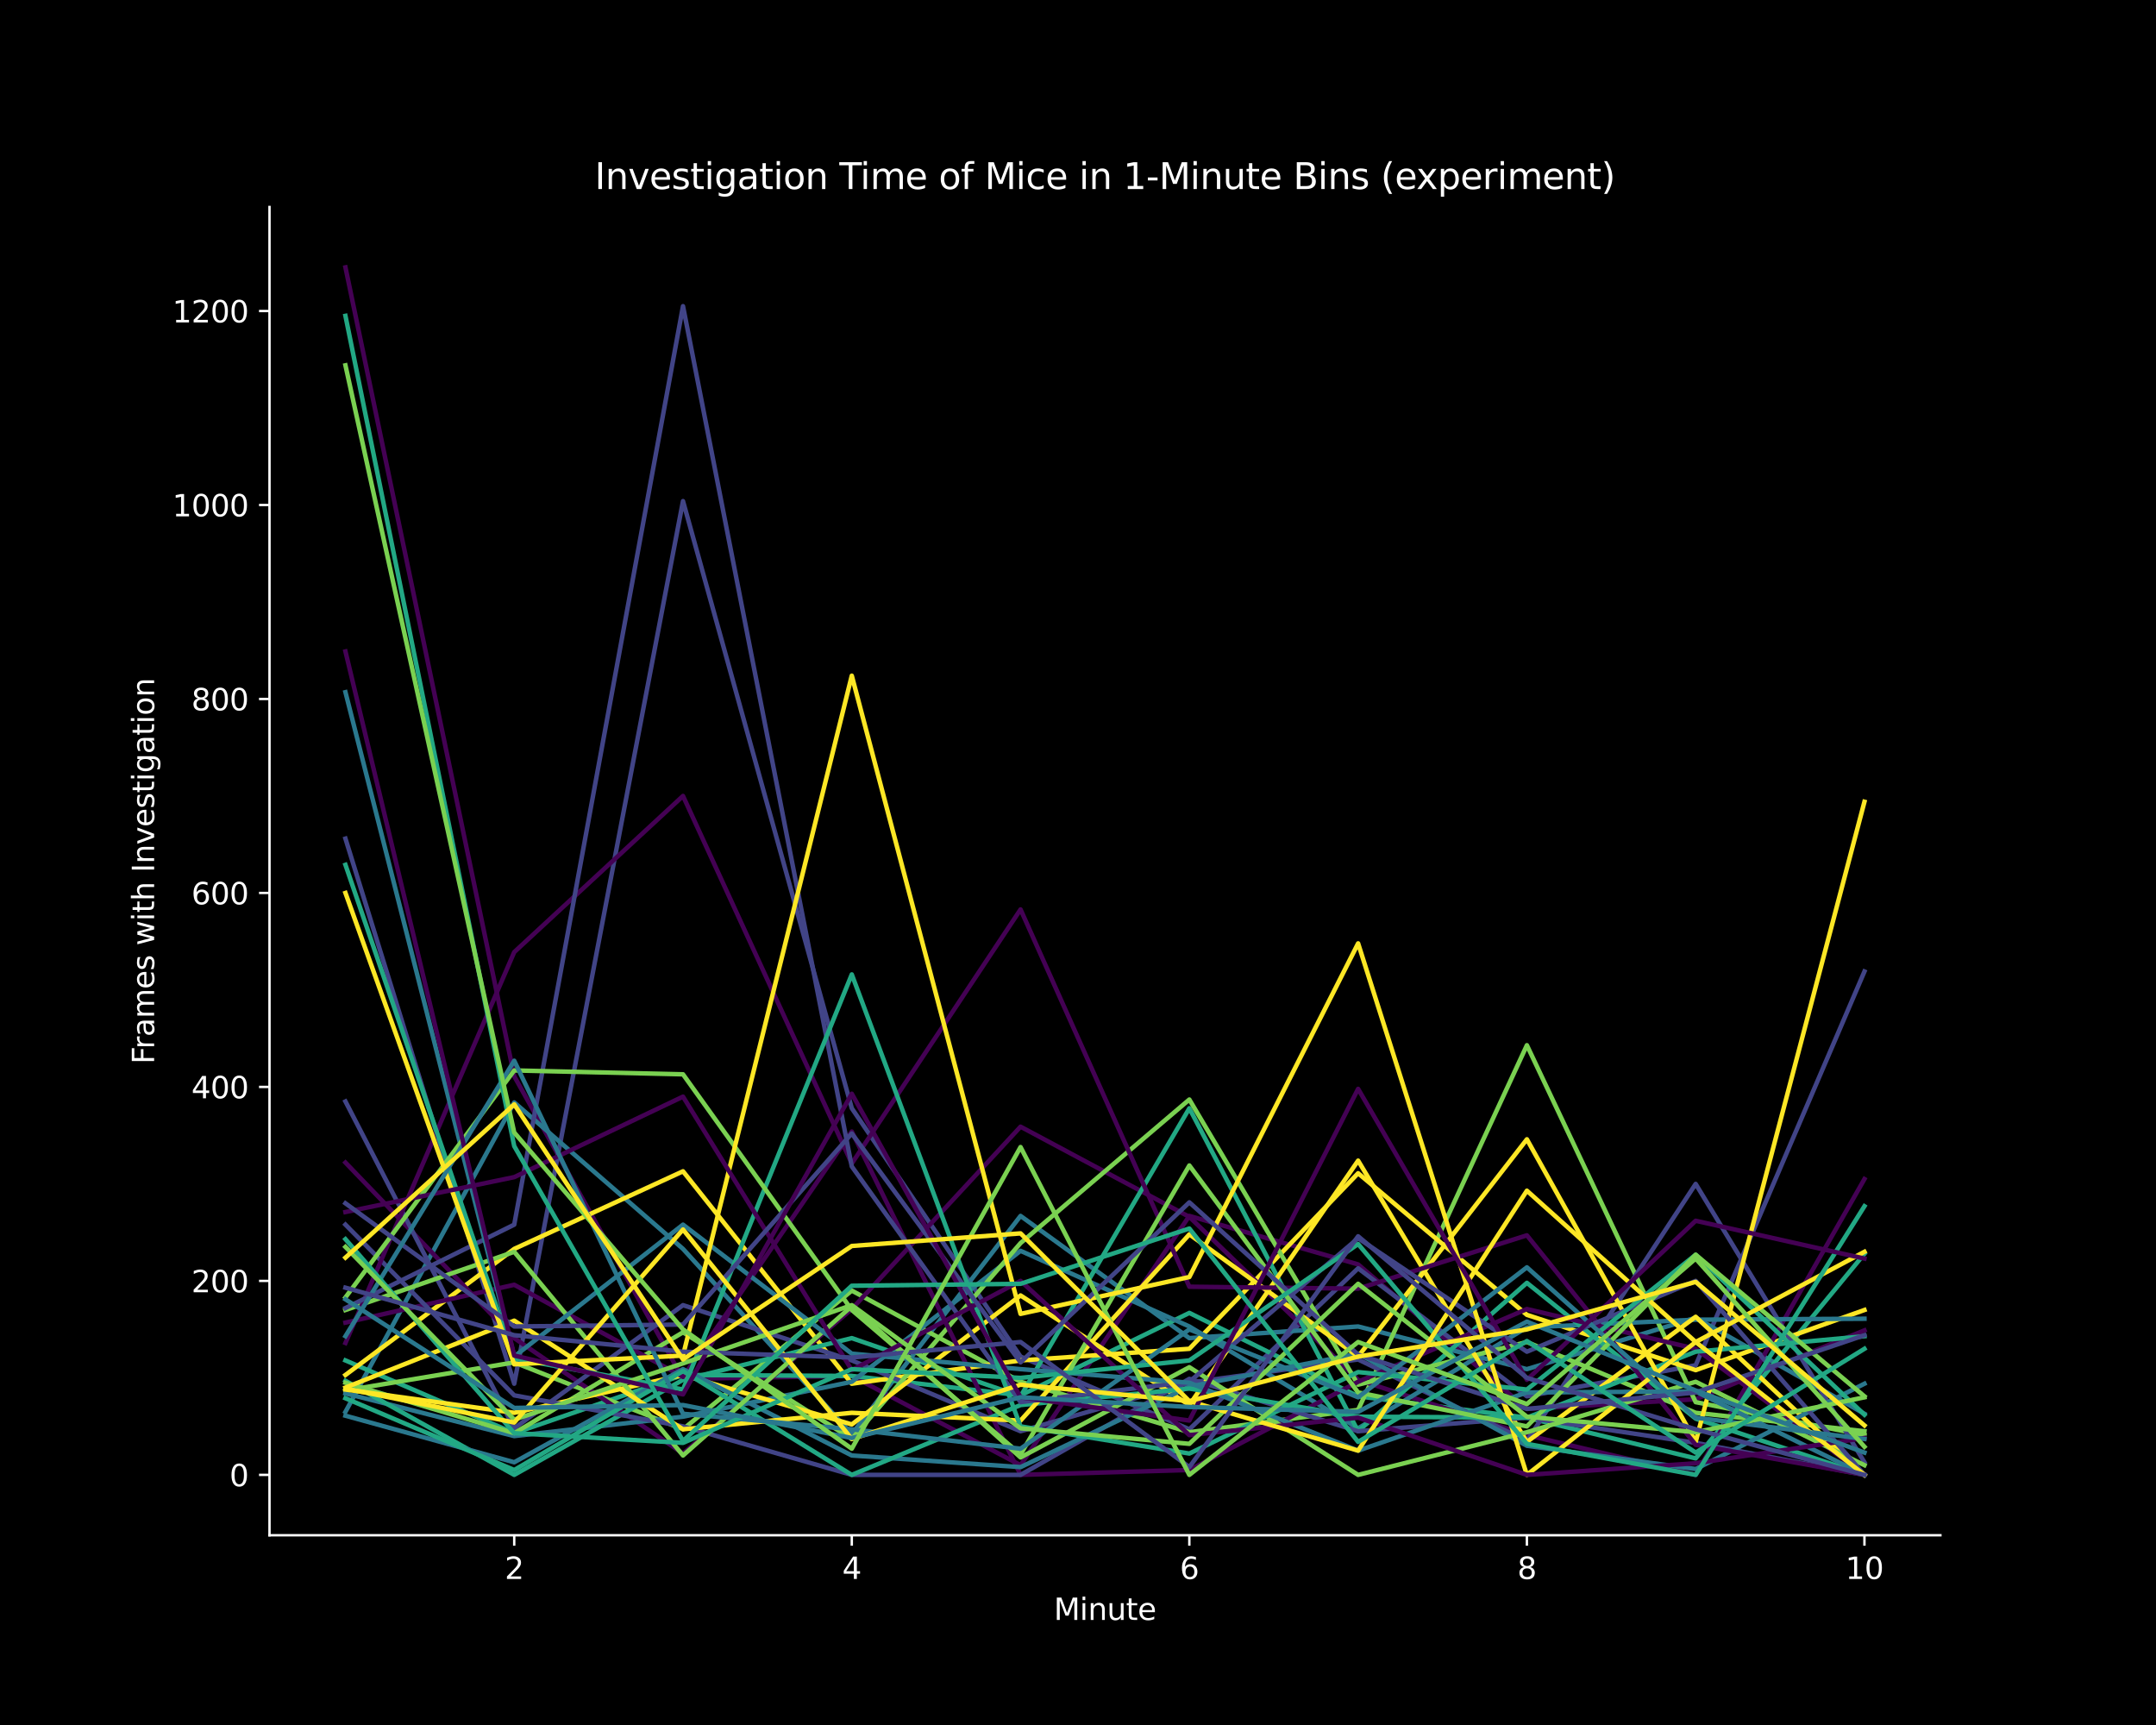 <?xml version="1.0" encoding="utf-8" standalone="no"?>
<!DOCTYPE svg PUBLIC "-//W3C//DTD SVG 1.1//EN"
  "http://www.w3.org/Graphics/SVG/1.1/DTD/svg11.dtd">
<svg xmlns:xlink="http://www.w3.org/1999/xlink" width="720pt" height="576pt" viewBox="0 0 720 576" xmlns="http://www.w3.org/2000/svg" version="1.1">
 <defs>
  <style type="text/css">*{stroke-linejoin: round; stroke-linecap: butt}</style>
 </defs>
 <g id="figure_1">
  <g id="patch_1">
   <path d="M 0 576 
L 720 576 
L 720 0 
L 0 0 
z
"/>
  </g>
  <g id="axes_1">
   <g id="patch_2">
    <path d="M 90 512.64 
L 648 512.64 
L 648 69.12 
L 90 69.12 
z
"/>
   </g>
   <g id="matplotlib.axis_1">
    <g id="xtick_1">
     <g id="line2d_1">
      <defs>
       <path id="m11ba9d2611" d="M 0 0 
L 0 3.5 
" style="stroke: #ffffff; stroke-width: 0.8"/>
      </defs>
      <g>
       <use xlink:href="#m11ba9d2611" x="171.727" y="512.64" style="fill: #ffffff; stroke: #ffffff; stroke-width: 0.8"/>
      </g>
     </g>
     <g id="text_1">
      <!-- 2 -->
      <g style="fill: #ffffff" transform="translate(168.546 527.238) scale(0.1 -0.1)">
       <defs>
        <path id="DejaVuSans-32" d="M 1228 531 
L 3431 531 
L 3431 0 
L 469 0 
L 469 531 
Q 828 903 1448 1529 
Q 2069 2156 2228 2338 
Q 2531 2678 2651 2914 
Q 2772 3150 2772 3378 
Q 2772 3750 2511 3984 
Q 2250 4219 1831 4219 
Q 1534 4219 1204 4116 
Q 875 4013 500 3803 
L 500 4441 
Q 881 4594 1212 4672 
Q 1544 4750 1819 4750 
Q 2544 4750 2975 4387 
Q 3406 4025 3406 3419 
Q 3406 3131 3298 2873 
Q 3191 2616 2906 2266 
Q 2828 2175 2409 1742 
Q 1991 1309 1228 531 
z
" transform="scale(0.016)"/>
       </defs>
       <use xlink:href="#DejaVuSans-32"/>
      </g>
     </g>
    </g>
    <g id="xtick_2">
     <g id="line2d_2">
      <g>
       <use xlink:href="#m11ba9d2611" x="284.455" y="512.64" style="fill: #ffffff; stroke: #ffffff; stroke-width: 0.8"/>
      </g>
     </g>
     <g id="text_2">
      <!-- 4 -->
      <g style="fill: #ffffff" transform="translate(281.273 527.238) scale(0.1 -0.1)">
       <defs>
        <path id="DejaVuSans-34" d="M 2419 4116 
L 825 1625 
L 2419 1625 
L 2419 4116 
z
M 2253 4666 
L 3047 4666 
L 3047 1625 
L 3713 1625 
L 3713 1100 
L 3047 1100 
L 3047 0 
L 2419 0 
L 2419 1100 
L 313 1100 
L 313 1709 
L 2253 4666 
z
" transform="scale(0.016)"/>
       </defs>
       <use xlink:href="#DejaVuSans-34"/>
      </g>
     </g>
    </g>
    <g id="xtick_3">
     <g id="line2d_3">
      <g>
       <use xlink:href="#m11ba9d2611" x="397.182" y="512.64" style="fill: #ffffff; stroke: #ffffff; stroke-width: 0.8"/>
      </g>
     </g>
     <g id="text_3">
      <!-- 6 -->
      <g style="fill: #ffffff" transform="translate(394.001 527.238) scale(0.1 -0.1)">
       <defs>
        <path id="DejaVuSans-36" d="M 2113 2584 
Q 1688 2584 1439 2293 
Q 1191 2003 1191 1497 
Q 1191 994 1439 701 
Q 1688 409 2113 409 
Q 2538 409 2786 701 
Q 3034 994 3034 1497 
Q 3034 2003 2786 2293 
Q 2538 2584 2113 2584 
z
M 3366 4563 
L 3366 3988 
Q 3128 4100 2886 4159 
Q 2644 4219 2406 4219 
Q 1781 4219 1451 3797 
Q 1122 3375 1075 2522 
Q 1259 2794 1537 2939 
Q 1816 3084 2150 3084 
Q 2853 3084 3261 2657 
Q 3669 2231 3669 1497 
Q 3669 778 3244 343 
Q 2819 -91 2113 -91 
Q 1303 -91 875 529 
Q 447 1150 447 2328 
Q 447 3434 972 4092 
Q 1497 4750 2381 4750 
Q 2619 4750 2861 4703 
Q 3103 4656 3366 4563 
z
" transform="scale(0.016)"/>
       </defs>
       <use xlink:href="#DejaVuSans-36"/>
      </g>
     </g>
    </g>
    <g id="xtick_4">
     <g id="line2d_4">
      <g>
       <use xlink:href="#m11ba9d2611" x="509.909" y="512.64" style="fill: #ffffff; stroke: #ffffff; stroke-width: 0.8"/>
      </g>
     </g>
     <g id="text_4">
      <!-- 8 -->
      <g style="fill: #ffffff" transform="translate(506.728 527.238) scale(0.1 -0.1)">
       <defs>
        <path id="DejaVuSans-38" d="M 2034 2216 
Q 1584 2216 1326 1975 
Q 1069 1734 1069 1313 
Q 1069 891 1326 650 
Q 1584 409 2034 409 
Q 2484 409 2743 651 
Q 3003 894 3003 1313 
Q 3003 1734 2745 1975 
Q 2488 2216 2034 2216 
z
M 1403 2484 
Q 997 2584 770 2862 
Q 544 3141 544 3541 
Q 544 4100 942 4425 
Q 1341 4750 2034 4750 
Q 2731 4750 3128 4425 
Q 3525 4100 3525 3541 
Q 3525 3141 3298 2862 
Q 3072 2584 2669 2484 
Q 3125 2378 3379 2068 
Q 3634 1759 3634 1313 
Q 3634 634 3220 271 
Q 2806 -91 2034 -91 
Q 1263 -91 848 271 
Q 434 634 434 1313 
Q 434 1759 690 2068 
Q 947 2378 1403 2484 
z
M 1172 3481 
Q 1172 3119 1398 2916 
Q 1625 2713 2034 2713 
Q 2441 2713 2670 2916 
Q 2900 3119 2900 3481 
Q 2900 3844 2670 4047 
Q 2441 4250 2034 4250 
Q 1625 4250 1398 4047 
Q 1172 3844 1172 3481 
z
" transform="scale(0.016)"/>
       </defs>
       <use xlink:href="#DejaVuSans-38"/>
      </g>
     </g>
    </g>
    <g id="xtick_5">
     <g id="line2d_5">
      <g>
       <use xlink:href="#m11ba9d2611" x="622.636" y="512.64" style="fill: #ffffff; stroke: #ffffff; stroke-width: 0.8"/>
      </g>
     </g>
     <g id="text_5">
      <!-- 10 -->
      <g style="fill: #ffffff" transform="translate(616.274 527.238) scale(0.1 -0.1)">
       <defs>
        <path id="DejaVuSans-31" d="M 794 531 
L 1825 531 
L 1825 4091 
L 703 3866 
L 703 4441 
L 1819 4666 
L 2450 4666 
L 2450 531 
L 3481 531 
L 3481 0 
L 794 0 
L 794 531 
z
" transform="scale(0.016)"/>
        <path id="DejaVuSans-30" d="M 2034 4250 
Q 1547 4250 1301 3770 
Q 1056 3291 1056 2328 
Q 1056 1369 1301 889 
Q 1547 409 2034 409 
Q 2525 409 2770 889 
Q 3016 1369 3016 2328 
Q 3016 3291 2770 3770 
Q 2525 4250 2034 4250 
z
M 2034 4750 
Q 2819 4750 3233 4129 
Q 3647 3509 3647 2328 
Q 3647 1150 3233 529 
Q 2819 -91 2034 -91 
Q 1250 -91 836 529 
Q 422 1150 422 2328 
Q 422 3509 836 4129 
Q 1250 4750 2034 4750 
z
" transform="scale(0.016)"/>
       </defs>
       <use xlink:href="#DejaVuSans-31"/>
       <use xlink:href="#DejaVuSans-30" x="63.623"/>
      </g>
     </g>
    </g>
    <g id="text_6">
     <!-- Minute -->
     <g style="fill: #ffffff" transform="translate(351.923 540.917) scale(0.1 -0.1)">
      <defs>
       <path id="DejaVuSans-4d" d="M 628 4666 
L 1569 4666 
L 2759 1491 
L 3956 4666 
L 4897 4666 
L 4897 0 
L 4281 0 
L 4281 4097 
L 3078 897 
L 2444 897 
L 1241 4097 
L 1241 0 
L 628 0 
L 628 4666 
z
" transform="scale(0.016)"/>
       <path id="DejaVuSans-69" d="M 603 3500 
L 1178 3500 
L 1178 0 
L 603 0 
L 603 3500 
z
M 603 4863 
L 1178 4863 
L 1178 4134 
L 603 4134 
L 603 4863 
z
" transform="scale(0.016)"/>
       <path id="DejaVuSans-6e" d="M 3513 2113 
L 3513 0 
L 2938 0 
L 2938 2094 
Q 2938 2591 2744 2837 
Q 2550 3084 2163 3084 
Q 1697 3084 1428 2787 
Q 1159 2491 1159 1978 
L 1159 0 
L 581 0 
L 581 3500 
L 1159 3500 
L 1159 2956 
Q 1366 3272 1645 3428 
Q 1925 3584 2291 3584 
Q 2894 3584 3203 3211 
Q 3513 2838 3513 2113 
z
" transform="scale(0.016)"/>
       <path id="DejaVuSans-75" d="M 544 1381 
L 544 3500 
L 1119 3500 
L 1119 1403 
Q 1119 906 1312 657 
Q 1506 409 1894 409 
Q 2359 409 2629 706 
Q 2900 1003 2900 1516 
L 2900 3500 
L 3475 3500 
L 3475 0 
L 2900 0 
L 2900 538 
Q 2691 219 2414 64 
Q 2138 -91 1772 -91 
Q 1169 -91 856 284 
Q 544 659 544 1381 
z
M 1991 3584 
L 1991 3584 
z
" transform="scale(0.016)"/>
       <path id="DejaVuSans-74" d="M 1172 4494 
L 1172 3500 
L 2356 3500 
L 2356 3053 
L 1172 3053 
L 1172 1153 
Q 1172 725 1289 603 
Q 1406 481 1766 481 
L 2356 481 
L 2356 0 
L 1766 0 
Q 1100 0 847 248 
Q 594 497 594 1153 
L 594 3053 
L 172 3053 
L 172 3500 
L 594 3500 
L 594 4494 
L 1172 4494 
z
" transform="scale(0.016)"/>
       <path id="DejaVuSans-65" d="M 3597 1894 
L 3597 1613 
L 953 1613 
Q 991 1019 1311 708 
Q 1631 397 2203 397 
Q 2534 397 2845 478 
Q 3156 559 3463 722 
L 3463 178 
Q 3153 47 2828 -22 
Q 2503 -91 2169 -91 
Q 1331 -91 842 396 
Q 353 884 353 1716 
Q 353 2575 817 3079 
Q 1281 3584 2069 3584 
Q 2775 3584 3186 3129 
Q 3597 2675 3597 1894 
z
M 3022 2063 
Q 3016 2534 2758 2815 
Q 2500 3097 2075 3097 
Q 1594 3097 1305 2825 
Q 1016 2553 972 2059 
L 3022 2063 
z
" transform="scale(0.016)"/>
      </defs>
      <use xlink:href="#DejaVuSans-4d"/>
      <use xlink:href="#DejaVuSans-69" x="86.279"/>
      <use xlink:href="#DejaVuSans-6e" x="114.062"/>
      <use xlink:href="#DejaVuSans-75" x="177.441"/>
      <use xlink:href="#DejaVuSans-74" x="240.82"/>
      <use xlink:href="#DejaVuSans-65" x="280.029"/>
     </g>
    </g>
   </g>
   <g id="matplotlib.axis_2">
    <g id="ytick_1">
     <g id="line2d_6">
      <defs>
       <path id="m8df276bdf9" d="M 0 0 
L -3.5 0 
" style="stroke: #ffffff; stroke-width: 0.8"/>
      </defs>
      <g>
       <use xlink:href="#m8df276bdf9" x="90" y="492.48" style="fill: #ffffff; stroke: #ffffff; stroke-width: 0.8"/>
      </g>
     </g>
     <g id="text_7">
      <!-- 0 -->
      <g style="fill: #ffffff" transform="translate(76.638 496.279) scale(0.1 -0.1)">
       <use xlink:href="#DejaVuSans-30"/>
      </g>
     </g>
    </g>
    <g id="ytick_2">
     <g id="line2d_7">
      <g>
       <use xlink:href="#m8df276bdf9" x="90" y="427.709" style="fill: #ffffff; stroke: #ffffff; stroke-width: 0.8"/>
      </g>
     </g>
     <g id="text_8">
      <!-- 200 -->
      <g style="fill: #ffffff" transform="translate(63.913 431.508) scale(0.1 -0.1)">
       <use xlink:href="#DejaVuSans-32"/>
       <use xlink:href="#DejaVuSans-30" x="63.623"/>
       <use xlink:href="#DejaVuSans-30" x="127.246"/>
      </g>
     </g>
    </g>
    <g id="ytick_3">
     <g id="line2d_8">
      <g>
       <use xlink:href="#m8df276bdf9" x="90" y="362.938" style="fill: #ffffff; stroke: #ffffff; stroke-width: 0.8"/>
      </g>
     </g>
     <g id="text_9">
      <!-- 400 -->
      <g style="fill: #ffffff" transform="translate(63.913 366.737) scale(0.1 -0.1)">
       <use xlink:href="#DejaVuSans-34"/>
       <use xlink:href="#DejaVuSans-30" x="63.623"/>
       <use xlink:href="#DejaVuSans-30" x="127.246"/>
      </g>
     </g>
    </g>
    <g id="ytick_4">
     <g id="line2d_9">
      <g>
       <use xlink:href="#m8df276bdf9" x="90" y="298.167" style="fill: #ffffff; stroke: #ffffff; stroke-width: 0.8"/>
      </g>
     </g>
     <g id="text_10">
      <!-- 600 -->
      <g style="fill: #ffffff" transform="translate(63.913 301.966) scale(0.1 -0.1)">
       <use xlink:href="#DejaVuSans-36"/>
       <use xlink:href="#DejaVuSans-30" x="63.623"/>
       <use xlink:href="#DejaVuSans-30" x="127.246"/>
      </g>
     </g>
    </g>
    <g id="ytick_5">
     <g id="line2d_10">
      <g>
       <use xlink:href="#m8df276bdf9" x="90" y="233.396" style="fill: #ffffff; stroke: #ffffff; stroke-width: 0.8"/>
      </g>
     </g>
     <g id="text_11">
      <!-- 800 -->
      <g style="fill: #ffffff" transform="translate(63.913 237.195) scale(0.1 -0.1)">
       <use xlink:href="#DejaVuSans-38"/>
       <use xlink:href="#DejaVuSans-30" x="63.623"/>
       <use xlink:href="#DejaVuSans-30" x="127.246"/>
      </g>
     </g>
    </g>
    <g id="ytick_6">
     <g id="line2d_11">
      <g>
       <use xlink:href="#m8df276bdf9" x="90" y="168.625" style="fill: #ffffff; stroke: #ffffff; stroke-width: 0.8"/>
      </g>
     </g>
     <g id="text_12">
      <!-- 1000 -->
      <g style="fill: #ffffff" transform="translate(57.55 172.424) scale(0.1 -0.1)">
       <use xlink:href="#DejaVuSans-31"/>
       <use xlink:href="#DejaVuSans-30" x="63.623"/>
       <use xlink:href="#DejaVuSans-30" x="127.246"/>
       <use xlink:href="#DejaVuSans-30" x="190.869"/>
      </g>
     </g>
    </g>
    <g id="ytick_7">
     <g id="line2d_12">
      <g>
       <use xlink:href="#m8df276bdf9" x="90" y="103.853" style="fill: #ffffff; stroke: #ffffff; stroke-width: 0.8"/>
      </g>
     </g>
     <g id="text_13">
      <!-- 1200 -->
      <g style="fill: #ffffff" transform="translate(57.55 107.653) scale(0.1 -0.1)">
       <use xlink:href="#DejaVuSans-31"/>
       <use xlink:href="#DejaVuSans-32" x="63.623"/>
       <use xlink:href="#DejaVuSans-30" x="127.246"/>
       <use xlink:href="#DejaVuSans-30" x="190.869"/>
      </g>
     </g>
    </g>
    <g id="text_14">
     <!-- Frames with Investigation -->
     <g style="fill: #ffffff" transform="translate(51.47 355.299) rotate(-90) scale(0.1 -0.1)">
      <defs>
       <path id="DejaVuSans-46" d="M 628 4666 
L 3309 4666 
L 3309 4134 
L 1259 4134 
L 1259 2759 
L 3109 2759 
L 3109 2228 
L 1259 2228 
L 1259 0 
L 628 0 
L 628 4666 
z
" transform="scale(0.016)"/>
       <path id="DejaVuSans-72" d="M 2631 2963 
Q 2534 3019 2420 3045 
Q 2306 3072 2169 3072 
Q 1681 3072 1420 2755 
Q 1159 2438 1159 1844 
L 1159 0 
L 581 0 
L 581 3500 
L 1159 3500 
L 1159 2956 
Q 1341 3275 1631 3429 
Q 1922 3584 2338 3584 
Q 2397 3584 2469 3576 
Q 2541 3569 2628 3553 
L 2631 2963 
z
" transform="scale(0.016)"/>
       <path id="DejaVuSans-61" d="M 2194 1759 
Q 1497 1759 1228 1600 
Q 959 1441 959 1056 
Q 959 750 1161 570 
Q 1363 391 1709 391 
Q 2188 391 2477 730 
Q 2766 1069 2766 1631 
L 2766 1759 
L 2194 1759 
z
M 3341 1997 
L 3341 0 
L 2766 0 
L 2766 531 
Q 2569 213 2275 61 
Q 1981 -91 1556 -91 
Q 1019 -91 701 211 
Q 384 513 384 1019 
Q 384 1609 779 1909 
Q 1175 2209 1959 2209 
L 2766 2209 
L 2766 2266 
Q 2766 2663 2505 2880 
Q 2244 3097 1772 3097 
Q 1472 3097 1187 3025 
Q 903 2953 641 2809 
L 641 3341 
Q 956 3463 1253 3523 
Q 1550 3584 1831 3584 
Q 2591 3584 2966 3190 
Q 3341 2797 3341 1997 
z
" transform="scale(0.016)"/>
       <path id="DejaVuSans-6d" d="M 3328 2828 
Q 3544 3216 3844 3400 
Q 4144 3584 4550 3584 
Q 5097 3584 5394 3201 
Q 5691 2819 5691 2113 
L 5691 0 
L 5113 0 
L 5113 2094 
Q 5113 2597 4934 2840 
Q 4756 3084 4391 3084 
Q 3944 3084 3684 2787 
Q 3425 2491 3425 1978 
L 3425 0 
L 2847 0 
L 2847 2094 
Q 2847 2600 2669 2842 
Q 2491 3084 2119 3084 
Q 1678 3084 1418 2786 
Q 1159 2488 1159 1978 
L 1159 0 
L 581 0 
L 581 3500 
L 1159 3500 
L 1159 2956 
Q 1356 3278 1631 3431 
Q 1906 3584 2284 3584 
Q 2666 3584 2933 3390 
Q 3200 3197 3328 2828 
z
" transform="scale(0.016)"/>
       <path id="DejaVuSans-73" d="M 2834 3397 
L 2834 2853 
Q 2591 2978 2328 3040 
Q 2066 3103 1784 3103 
Q 1356 3103 1142 2972 
Q 928 2841 928 2578 
Q 928 2378 1081 2264 
Q 1234 2150 1697 2047 
L 1894 2003 
Q 2506 1872 2764 1633 
Q 3022 1394 3022 966 
Q 3022 478 2636 193 
Q 2250 -91 1575 -91 
Q 1294 -91 989 -36 
Q 684 19 347 128 
L 347 722 
Q 666 556 975 473 
Q 1284 391 1588 391 
Q 1994 391 2212 530 
Q 2431 669 2431 922 
Q 2431 1156 2273 1281 
Q 2116 1406 1581 1522 
L 1381 1569 
Q 847 1681 609 1914 
Q 372 2147 372 2553 
Q 372 3047 722 3315 
Q 1072 3584 1716 3584 
Q 2034 3584 2315 3537 
Q 2597 3491 2834 3397 
z
" transform="scale(0.016)"/>
       <path id="DejaVuSans-20" transform="scale(0.016)"/>
       <path id="DejaVuSans-77" d="M 269 3500 
L 844 3500 
L 1563 769 
L 2278 3500 
L 2956 3500 
L 3675 769 
L 4391 3500 
L 4966 3500 
L 4050 0 
L 3372 0 
L 2619 2869 
L 1863 0 
L 1184 0 
L 269 3500 
z
" transform="scale(0.016)"/>
       <path id="DejaVuSans-68" d="M 3513 2113 
L 3513 0 
L 2938 0 
L 2938 2094 
Q 2938 2591 2744 2837 
Q 2550 3084 2163 3084 
Q 1697 3084 1428 2787 
Q 1159 2491 1159 1978 
L 1159 0 
L 581 0 
L 581 4863 
L 1159 4863 
L 1159 2956 
Q 1366 3272 1645 3428 
Q 1925 3584 2291 3584 
Q 2894 3584 3203 3211 
Q 3513 2838 3513 2113 
z
" transform="scale(0.016)"/>
       <path id="DejaVuSans-49" d="M 628 4666 
L 1259 4666 
L 1259 0 
L 628 0 
L 628 4666 
z
" transform="scale(0.016)"/>
       <path id="DejaVuSans-76" d="M 191 3500 
L 800 3500 
L 1894 563 
L 2988 3500 
L 3597 3500 
L 2284 0 
L 1503 0 
L 191 3500 
z
" transform="scale(0.016)"/>
       <path id="DejaVuSans-67" d="M 2906 1791 
Q 2906 2416 2648 2759 
Q 2391 3103 1925 3103 
Q 1463 3103 1205 2759 
Q 947 2416 947 1791 
Q 947 1169 1205 825 
Q 1463 481 1925 481 
Q 2391 481 2648 825 
Q 2906 1169 2906 1791 
z
M 3481 434 
Q 3481 -459 3084 -895 
Q 2688 -1331 1869 -1331 
Q 1566 -1331 1297 -1286 
Q 1028 -1241 775 -1147 
L 775 -588 
Q 1028 -725 1275 -790 
Q 1522 -856 1778 -856 
Q 2344 -856 2625 -561 
Q 2906 -266 2906 331 
L 2906 616 
Q 2728 306 2450 153 
Q 2172 0 1784 0 
Q 1141 0 747 490 
Q 353 981 353 1791 
Q 353 2603 747 3093 
Q 1141 3584 1784 3584 
Q 2172 3584 2450 3431 
Q 2728 3278 2906 2969 
L 2906 3500 
L 3481 3500 
L 3481 434 
z
" transform="scale(0.016)"/>
       <path id="DejaVuSans-6f" d="M 1959 3097 
Q 1497 3097 1228 2736 
Q 959 2375 959 1747 
Q 959 1119 1226 758 
Q 1494 397 1959 397 
Q 2419 397 2687 759 
Q 2956 1122 2956 1747 
Q 2956 2369 2687 2733 
Q 2419 3097 1959 3097 
z
M 1959 3584 
Q 2709 3584 3137 3096 
Q 3566 2609 3566 1747 
Q 3566 888 3137 398 
Q 2709 -91 1959 -91 
Q 1206 -91 779 398 
Q 353 888 353 1747 
Q 353 2609 779 3096 
Q 1206 3584 1959 3584 
z
" transform="scale(0.016)"/>
      </defs>
      <use xlink:href="#DejaVuSans-46"/>
      <use xlink:href="#DejaVuSans-72" x="50.27"/>
      <use xlink:href="#DejaVuSans-61" x="91.383"/>
      <use xlink:href="#DejaVuSans-6d" x="152.662"/>
      <use xlink:href="#DejaVuSans-65" x="250.074"/>
      <use xlink:href="#DejaVuSans-73" x="311.598"/>
      <use xlink:href="#DejaVuSans-20" x="363.697"/>
      <use xlink:href="#DejaVuSans-77" x="395.484"/>
      <use xlink:href="#DejaVuSans-69" x="477.271"/>
      <use xlink:href="#DejaVuSans-74" x="505.055"/>
      <use xlink:href="#DejaVuSans-68" x="544.264"/>
      <use xlink:href="#DejaVuSans-20" x="607.643"/>
      <use xlink:href="#DejaVuSans-49" x="639.43"/>
      <use xlink:href="#DejaVuSans-6e" x="668.922"/>
      <use xlink:href="#DejaVuSans-76" x="732.301"/>
      <use xlink:href="#DejaVuSans-65" x="791.48"/>
      <use xlink:href="#DejaVuSans-73" x="853.004"/>
      <use xlink:href="#DejaVuSans-74" x="905.104"/>
      <use xlink:href="#DejaVuSans-69" x="944.312"/>
      <use xlink:href="#DejaVuSans-67" x="972.096"/>
      <use xlink:href="#DejaVuSans-61" x="1035.572"/>
      <use xlink:href="#DejaVuSans-74" x="1096.852"/>
      <use xlink:href="#DejaVuSans-69" x="1136.061"/>
      <use xlink:href="#DejaVuSans-6f" x="1163.844"/>
      <use xlink:href="#DejaVuSans-6e" x="1225.025"/>
     </g>
    </g>
   </g>
   <g id="line2d_13">
    <path d="M 115.364 89.28 
L 171.727 359.375 
L 228.091 460.418 
L 284.455 459.447 
L 340.818 489.241 
L 397.182 406.011 
L 453.545 422.203 
L 509.909 470.458 
L 566.273 467.219 
L 622.636 444.226 
" clip-path="url(#p7f2bc63bb2)" style="fill: none; stroke: #440154; stroke-width: 1.5; stroke-linecap: square"/>
   </g>
   <g id="line2d_14">
    <path d="M 115.364 280.031 
L 171.727 462.038 
L 228.091 167.329 
L 284.455 370.063 
L 340.818 452.97 
L 397.182 477.259 
L 453.545 423.499 
L 509.909 466.248 
L 566.273 455.884 
L 622.636 324.399 
" clip-path="url(#p7f2bc63bb2)" style="fill: none; stroke: #414487; stroke-width: 1.5; stroke-linecap: square"/>
   </g>
   <g id="line2d_15">
    <path d="M 115.364 471.429 
L 171.727 368.12 
L 228.091 417.022 
L 284.455 478.878 
L 340.818 406.011 
L 397.182 446.816 
L 453.545 442.93 
L 509.909 457.18 
L 566.273 440.015 
L 622.636 472.077 
" clip-path="url(#p7f2bc63bb2)" style="fill: none; stroke: #2a788e; stroke-width: 1.5; stroke-linecap: square"/>
   </g>
   <g id="line2d_16">
    <path d="M 115.364 454.265 
L 171.727 478.554 
L 228.091 459.123 
L 284.455 459.447 
L 340.818 465.924 
L 397.182 438.396 
L 453.545 466.248 
L 509.909 473.373 
L 566.273 486.974 
L 622.636 418.641 
" clip-path="url(#p7f2bc63bb2)" style="fill: none; stroke: #22a884; stroke-width: 1.5; stroke-linecap: square"/>
   </g>
   <g id="line2d_17">
    <path d="M 115.364 464.305 
L 171.727 454.913 
L 228.091 477.259 
L 284.455 430.947 
L 340.818 461.39 
L 397.182 478.23 
L 453.545 470.782 
L 509.909 349.012 
L 566.273 468.191 
L 622.636 479.202 
" clip-path="url(#p7f2bc63bb2)" style="fill: none; stroke: #7ad151; stroke-width: 1.5; stroke-linecap: square"/>
   </g>
   <g id="line2d_18">
    <path d="M 115.364 459.123 
L 171.727 417.022 
L 228.091 391.113 
L 284.455 462.038 
L 340.818 454.265 
L 397.182 450.379 
L 453.545 391.761 
L 509.909 439.044 
L 566.273 457.504 
L 622.636 437.425 
" clip-path="url(#p7f2bc63bb2)" style="fill: none; stroke: #fde725; stroke-width: 1.5; stroke-linecap: square"/>
   </g>
   <g id="line2d_19">
    <path d="M 115.364 388.199 
L 171.727 446.816 
L 228.091 485.355 
L 284.455 437.101 
L 340.818 376.216 
L 397.182 406.334 
L 453.545 460.742 
L 509.909 479.202 
L 566.273 492.48 
L 622.636 393.704 
" clip-path="url(#p7f2bc63bb2)" style="fill: none; stroke: #440154; stroke-width: 1.5; stroke-linecap: square"/>
   </g>
   <g id="line2d_20">
    <path d="M 115.364 367.796 
L 171.727 476.935 
L 228.091 435.805 
L 284.455 454.265 
L 340.818 477.907 
L 397.182 461.714 
L 453.545 453.941 
L 509.909 481.145 
L 566.273 395.323 
L 622.636 488.27 
" clip-path="url(#p7f2bc63bb2)" style="fill: none; stroke: #414487; stroke-width: 1.5; stroke-linecap: square"/>
   </g>
   <g id="line2d_21">
    <path d="M 115.364 465.276 
L 171.727 479.526 
L 228.091 473.049 
L 284.455 461.39 
L 340.818 417.669 
L 397.182 442.93 
L 453.545 476.935 
L 509.909 443.254 
L 566.273 440.663 
L 622.636 440.339 
" clip-path="url(#p7f2bc63bb2)" style="fill: none; stroke: #2a788e; stroke-width: 1.5; stroke-linecap: square"/>
   </g>
   <g id="line2d_22">
    <path d="M 115.364 461.066 
L 171.727 492.48 
L 228.091 460.742 
L 284.455 446.816 
L 340.818 466.248 
L 397.182 370.063 
L 453.545 477.907 
L 509.909 428.357 
L 566.273 473.696 
L 622.636 492.48 
" clip-path="url(#p7f2bc63bb2)" style="fill: none; stroke: #22a884; stroke-width: 1.5; stroke-linecap: square"/>
   </g>
   <g id="line2d_23">
    <path d="M 115.364 461.714 
L 171.727 478.554 
L 228.091 444.873 
L 284.455 480.497 
L 340.818 415.079 
L 397.182 367.148 
L 453.545 462.361 
L 509.909 448.112 
L 566.273 471.753 
L 622.636 477.907 
" clip-path="url(#p7f2bc63bb2)" style="fill: none; stroke: #7ad151; stroke-width: 1.5; stroke-linecap: square"/>
   </g>
   <g id="line2d_24">
    <path d="M 115.364 463.981 
L 171.727 471.753 
L 228.091 459.123 
L 284.455 475.64 
L 340.818 432.567 
L 397.182 469.162 
L 453.545 387.551 
L 509.909 481.469 
L 566.273 439.692 
L 622.636 492.48 
" clip-path="url(#p7f2bc63bb2)" style="fill: none; stroke: #fde725; stroke-width: 1.5; stroke-linecap: square"/>
   </g>
   <g id="line2d_25">
    <path d="M 115.364 441.635 
L 171.727 429.004 
L 228.091 459.771 
L 284.455 377.835 
L 340.818 492.48 
L 397.182 490.861 
L 453.545 461.39 
L 509.909 437.101 
L 566.273 450.379 
L 622.636 492.48 
" clip-path="url(#p7f2bc63bb2)" style="fill: none; stroke: #440154; stroke-width: 1.5; stroke-linecap: square"/>
   </g>
   <g id="line2d_26">
    <path d="M 115.364 408.925 
L 171.727 465.924 
L 228.091 476.287 
L 284.455 492.48 
L 340.818 492.48 
L 397.182 460.418 
L 453.545 477.907 
L 509.909 473.373 
L 566.273 481.793 
L 622.636 492.48 
" clip-path="url(#p7f2bc63bb2)" style="fill: none; stroke: #414487; stroke-width: 1.5; stroke-linecap: square"/>
   </g>
   <g id="line2d_27">
    <path d="M 115.364 472.725 
L 171.727 488.27 
L 228.091 457.18 
L 284.455 486.003 
L 340.818 489.889 
L 397.182 463.009 
L 453.545 451.998 
L 509.909 482.764 
L 566.273 490.537 
L 622.636 462.038 
" clip-path="url(#p7f2bc63bb2)" style="fill: none; stroke: #2a788e; stroke-width: 1.5; stroke-linecap: square"/>
   </g>
   <g id="line2d_28">
    <path d="M 115.364 466.895 
L 171.727 490.861 
L 228.091 457.827 
L 284.455 492.48 
L 340.818 469.162 
L 397.182 463.657 
L 453.545 473.049 
L 509.909 473.373 
L 566.273 451.35 
L 622.636 446.169 
" clip-path="url(#p7f2bc63bb2)" style="fill: none; stroke: #22a884; stroke-width: 1.5; stroke-linecap: square"/>
   </g>
   <g id="line2d_29">
    <path d="M 115.364 437.425 
L 171.727 417.993 
L 228.091 486.003 
L 284.455 436.129 
L 340.818 486.651 
L 397.182 456.532 
L 453.545 492.48 
L 509.909 478.23 
L 566.273 461.39 
L 622.636 489.241 
" clip-path="url(#p7f2bc63bb2)" style="fill: none; stroke: #7ad151; stroke-width: 1.5; stroke-linecap: square"/>
   </g>
   <g id="line2d_30">
    <path d="M 115.364 463.333 
L 171.727 440.987 
L 228.091 477.259 
L 284.455 471.753 
L 340.818 474.344 
L 397.182 412.164 
L 453.545 452.97 
L 509.909 380.426 
L 566.273 481.469 
L 622.636 267.724 
" clip-path="url(#p7f2bc63bb2)" style="fill: none; stroke: #fde725; stroke-width: 1.5; stroke-linecap: square"/>
   </g>
   <g id="line2d_31">
    <path d="M 115.364 448.436 
L 171.727 317.922 
L 228.091 265.781 
L 284.455 388.522 
L 340.818 303.672 
L 397.182 429.652 
L 453.545 430.3 
L 509.909 412.488 
L 566.273 482.44 
L 622.636 492.48 
" clip-path="url(#p7f2bc63bb2)" style="fill: none; stroke: #440154; stroke-width: 1.5; stroke-linecap: square"/>
   </g>
   <g id="line2d_32">
    <path d="M 115.364 436.777 
L 171.727 408.925 
L 228.091 102.234 
L 284.455 389.494 
L 340.818 468.191 
L 397.182 461.39 
L 453.545 413.459 
L 509.909 451.35 
L 566.273 427.709 
L 622.636 492.48 
" clip-path="url(#p7f2bc63bb2)" style="fill: none; stroke: #414487; stroke-width: 1.5; stroke-linecap: square"/>
   </g>
   <g id="line2d_33">
    <path d="M 115.364 231.129 
L 171.727 452.97 
L 228.091 408.925 
L 284.455 451.998 
L 340.818 457.18 
L 397.182 461.714 
L 453.545 484.384 
L 509.909 464.952 
L 566.273 464.628 
L 622.636 492.48 
" clip-path="url(#p7f2bc63bb2)" style="fill: none; stroke: #2a788e; stroke-width: 1.5; stroke-linecap: square"/>
   </g>
   <g id="line2d_34">
    <path d="M 115.364 288.775 
L 171.727 453.617 
L 228.091 463.981 
L 284.455 325.371 
L 340.818 476.287 
L 397.182 485.355 
L 453.545 458.151 
L 509.909 463.981 
L 566.273 418.965 
L 622.636 472.401 
" clip-path="url(#p7f2bc63bb2)" style="fill: none; stroke: #22a884; stroke-width: 1.5; stroke-linecap: square"/>
   </g>
   <g id="line2d_35">
    <path d="M 115.364 433.214 
L 171.727 357.432 
L 228.091 358.728 
L 284.455 437.425 
L 340.818 485.679 
L 397.182 389.17 
L 453.545 464.952 
L 509.909 476.287 
L 566.273 418.965 
L 622.636 466.248 
" clip-path="url(#p7f2bc63bb2)" style="fill: none; stroke: #7ad151; stroke-width: 1.5; stroke-linecap: square"/>
   </g>
   <g id="line2d_36">
    <path d="M 115.364 298.167 
L 171.727 455.56 
L 228.091 452.646 
L 284.455 225.623 
L 340.818 438.72 
L 397.182 426.413 
L 453.545 315.007 
L 509.909 492.48 
L 566.273 448.112 
L 622.636 417.993 
" clip-path="url(#p7f2bc63bb2)" style="fill: none; stroke: #fde725; stroke-width: 1.5; stroke-linecap: square"/>
   </g>
   <g id="line2d_37">
    <path d="M 115.364 404.715 
L 171.727 393.056 
L 228.091 366.176 
L 284.455 457.504 
L 340.818 427.709 
L 397.182 479.202 
L 453.545 473.373 
L 509.909 492.48 
L 566.273 488.594 
L 622.636 480.173 
" clip-path="url(#p7f2bc63bb2)" style="fill: none; stroke: #440154; stroke-width: 1.5; stroke-linecap: square"/>
   </g>
   <g id="line2d_38">
    <path d="M 115.364 401.8 
L 171.727 442.93 
L 228.091 442.282 
L 284.455 378.483 
L 340.818 454.913 
L 397.182 401.477 
L 453.545 452.322 
L 509.909 470.458 
L 566.273 464.952 
L 622.636 445.845 
" clip-path="url(#p7f2bc63bb2)" style="fill: none; stroke: #414487; stroke-width: 1.5; stroke-linecap: square"/>
   </g>
   <g id="line2d_39">
    <path d="M 115.364 446.169 
L 171.727 354.194 
L 228.091 472.077 
L 284.455 477.259 
L 340.818 483.736 
L 397.182 443.902 
L 453.545 466.572 
L 509.909 423.175 
L 566.273 473.373 
L 622.636 480.497 
" clip-path="url(#p7f2bc63bb2)" style="fill: none; stroke: #2a788e; stroke-width: 1.5; stroke-linecap: square"/>
   </g>
   <g id="line2d_40">
    <path d="M 115.364 413.783 
L 171.727 478.554 
L 228.091 481.793 
L 284.455 457.18 
L 340.818 460.094 
L 397.182 454.265 
L 453.545 415.402 
L 509.909 482.117 
L 566.273 492.48 
L 622.636 402.772 
" clip-path="url(#p7f2bc63bb2)" style="fill: none; stroke: #22a884; stroke-width: 1.5; stroke-linecap: square"/>
   </g>
   <g id="line2d_41">
    <path d="M 115.364 416.374 
L 171.727 474.02 
L 228.091 455.237 
L 284.455 435.805 
L 340.818 476.935 
L 397.182 482.117 
L 453.545 428.68 
L 509.909 473.049 
L 566.273 478.23 
L 622.636 466.572 
" clip-path="url(#p7f2bc63bb2)" style="fill: none; stroke: #7ad151; stroke-width: 1.5; stroke-linecap: square"/>
   </g>
   <g id="line2d_42">
    <path d="M 115.364 463.657 
L 171.727 474.992 
L 228.091 410.545 
L 284.455 480.497 
L 340.818 462.361 
L 397.182 467.867 
L 453.545 484.384 
L 509.909 397.59 
L 566.273 448.112 
L 622.636 492.48 
" clip-path="url(#p7f2bc63bb2)" style="fill: none; stroke: #fde725; stroke-width: 1.5; stroke-linecap: square"/>
   </g>
   <g id="line2d_43">
    <path d="M 115.364 217.527 
L 171.727 452.646 
L 228.091 465.6 
L 284.455 365.205 
L 340.818 466.572 
L 397.182 474.344 
L 453.545 363.586 
L 509.909 460.742 
L 566.273 407.63 
L 622.636 420.26 
" clip-path="url(#p7f2bc63bb2)" style="fill: none; stroke: #440154; stroke-width: 1.5; stroke-linecap: square"/>
   </g>
   <g id="line2d_44">
    <path d="M 115.364 429.976 
L 171.727 445.845 
L 228.091 451.35 
L 284.455 453.293 
L 340.818 448.112 
L 397.182 489.889 
L 453.545 412.812 
L 509.909 460.094 
L 566.273 477.259 
L 622.636 492.48 
" clip-path="url(#p7f2bc63bb2)" style="fill: none; stroke: #414487; stroke-width: 1.5; stroke-linecap: square"/>
   </g>
   <g id="line2d_45">
    <path d="M 115.364 433.862 
L 171.727 470.134 
L 228.091 469.162 
L 284.455 480.173 
L 340.818 466.572 
L 397.182 469.81 
L 453.545 471.429 
L 509.909 441.311 
L 566.273 464.305 
L 622.636 485.031 
" clip-path="url(#p7f2bc63bb2)" style="fill: none; stroke: #2a788e; stroke-width: 1.5; stroke-linecap: square"/>
   </g>
   <g id="line2d_46">
    <path d="M 115.364 105.473 
L 171.727 382.693 
L 228.091 481.145 
L 284.455 429.328 
L 340.818 428.68 
L 397.182 410.221 
L 453.545 481.469 
L 509.909 447.788 
L 566.273 485.031 
L 622.636 450.379 
" clip-path="url(#p7f2bc63bb2)" style="fill: none; stroke: #22a884; stroke-width: 1.5; stroke-linecap: square"/>
   </g>
   <g id="line2d_47">
    <path d="M 115.364 121.989 
L 171.727 378.159 
L 228.091 443.902 
L 284.455 483.736 
L 340.818 383.017 
L 397.182 492.48 
L 453.545 448.112 
L 509.909 468.839 
L 566.273 420.26 
L 622.636 483.088 
" clip-path="url(#p7f2bc63bb2)" style="fill: none; stroke: #7ad151; stroke-width: 1.5; stroke-linecap: square"/>
   </g>
   <g id="line2d_48">
    <path d="M 115.364 419.936 
L 171.727 368.767 
L 228.091 453.941 
L 284.455 416.05 
L 340.818 411.84 
L 397.182 467.867 
L 453.545 452.97 
L 509.909 443.902 
L 566.273 428.033 
L 622.636 475.963 
" clip-path="url(#p7f2bc63bb2)" style="fill: none; stroke: #fde725; stroke-width: 1.5; stroke-linecap: square"/>
   </g>
   <g id="patch_3">
    <path d="M 90 512.64 
L 90 69.12 
" style="fill: none; stroke: #ffffff; stroke-width: 0.8; stroke-linejoin: miter; stroke-linecap: square"/>
   </g>
   <g id="patch_4">
    <path d="M 90 512.64 
L 648 512.64 
" style="fill: none; stroke: #ffffff; stroke-width: 0.8; stroke-linejoin: miter; stroke-linecap: square"/>
   </g>
   <g id="text_15">
    <!-- Investigation Time of Mice in 1-Minute Bins (experiment) -->
    <g style="fill: #ffffff" transform="translate(198.613 63.12) scale(0.12 -0.12)">
     <defs>
      <path id="DejaVuSans-54" d="M -19 4666 
L 3928 4666 
L 3928 4134 
L 2272 4134 
L 2272 0 
L 1638 0 
L 1638 4134 
L -19 4134 
L -19 4666 
z
" transform="scale(0.016)"/>
      <path id="DejaVuSans-66" d="M 2375 4863 
L 2375 4384 
L 1825 4384 
Q 1516 4384 1395 4259 
Q 1275 4134 1275 3809 
L 1275 3500 
L 2222 3500 
L 2222 3053 
L 1275 3053 
L 1275 0 
L 697 0 
L 697 3053 
L 147 3053 
L 147 3500 
L 697 3500 
L 697 3744 
Q 697 4328 969 4595 
Q 1241 4863 1831 4863 
L 2375 4863 
z
" transform="scale(0.016)"/>
      <path id="DejaVuSans-63" d="M 3122 3366 
L 3122 2828 
Q 2878 2963 2633 3030 
Q 2388 3097 2138 3097 
Q 1578 3097 1268 2742 
Q 959 2388 959 1747 
Q 959 1106 1268 751 
Q 1578 397 2138 397 
Q 2388 397 2633 464 
Q 2878 531 3122 666 
L 3122 134 
Q 2881 22 2623 -34 
Q 2366 -91 2075 -91 
Q 1284 -91 818 406 
Q 353 903 353 1747 
Q 353 2603 823 3093 
Q 1294 3584 2113 3584 
Q 2378 3584 2631 3529 
Q 2884 3475 3122 3366 
z
" transform="scale(0.016)"/>
      <path id="DejaVuSans-2d" d="M 313 2009 
L 1997 2009 
L 1997 1497 
L 313 1497 
L 313 2009 
z
" transform="scale(0.016)"/>
      <path id="DejaVuSans-42" d="M 1259 2228 
L 1259 519 
L 2272 519 
Q 2781 519 3026 730 
Q 3272 941 3272 1375 
Q 3272 1813 3026 2020 
Q 2781 2228 2272 2228 
L 1259 2228 
z
M 1259 4147 
L 1259 2741 
L 2194 2741 
Q 2656 2741 2882 2914 
Q 3109 3088 3109 3444 
Q 3109 3797 2882 3972 
Q 2656 4147 2194 4147 
L 1259 4147 
z
M 628 4666 
L 2241 4666 
Q 2963 4666 3353 4366 
Q 3744 4066 3744 3513 
Q 3744 3084 3544 2831 
Q 3344 2578 2956 2516 
Q 3422 2416 3680 2098 
Q 3938 1781 3938 1306 
Q 3938 681 3513 340 
Q 3088 0 2303 0 
L 628 0 
L 628 4666 
z
" transform="scale(0.016)"/>
      <path id="DejaVuSans-28" d="M 1984 4856 
Q 1566 4138 1362 3434 
Q 1159 2731 1159 2009 
Q 1159 1288 1364 580 
Q 1569 -128 1984 -844 
L 1484 -844 
Q 1016 -109 783 600 
Q 550 1309 550 2009 
Q 550 2706 781 3412 
Q 1013 4119 1484 4856 
L 1984 4856 
z
" transform="scale(0.016)"/>
      <path id="DejaVuSans-78" d="M 3513 3500 
L 2247 1797 
L 3578 0 
L 2900 0 
L 1881 1375 
L 863 0 
L 184 0 
L 1544 1831 
L 300 3500 
L 978 3500 
L 1906 2253 
L 2834 3500 
L 3513 3500 
z
" transform="scale(0.016)"/>
      <path id="DejaVuSans-70" d="M 1159 525 
L 1159 -1331 
L 581 -1331 
L 581 3500 
L 1159 3500 
L 1159 2969 
Q 1341 3281 1617 3432 
Q 1894 3584 2278 3584 
Q 2916 3584 3314 3078 
Q 3713 2572 3713 1747 
Q 3713 922 3314 415 
Q 2916 -91 2278 -91 
Q 1894 -91 1617 61 
Q 1341 213 1159 525 
z
M 3116 1747 
Q 3116 2381 2855 2742 
Q 2594 3103 2138 3103 
Q 1681 3103 1420 2742 
Q 1159 2381 1159 1747 
Q 1159 1113 1420 752 
Q 1681 391 2138 391 
Q 2594 391 2855 752 
Q 3116 1113 3116 1747 
z
" transform="scale(0.016)"/>
      <path id="DejaVuSans-29" d="M 513 4856 
L 1013 4856 
Q 1481 4119 1714 3412 
Q 1947 2706 1947 2009 
Q 1947 1309 1714 600 
Q 1481 -109 1013 -844 
L 513 -844 
Q 928 -128 1133 580 
Q 1338 1288 1338 2009 
Q 1338 2731 1133 3434 
Q 928 4138 513 4856 
z
" transform="scale(0.016)"/>
     </defs>
     <use xlink:href="#DejaVuSans-49"/>
     <use xlink:href="#DejaVuSans-6e" x="29.492"/>
     <use xlink:href="#DejaVuSans-76" x="92.871"/>
     <use xlink:href="#DejaVuSans-65" x="152.051"/>
     <use xlink:href="#DejaVuSans-73" x="213.574"/>
     <use xlink:href="#DejaVuSans-74" x="265.674"/>
     <use xlink:href="#DejaVuSans-69" x="304.883"/>
     <use xlink:href="#DejaVuSans-67" x="332.666"/>
     <use xlink:href="#DejaVuSans-61" x="396.143"/>
     <use xlink:href="#DejaVuSans-74" x="457.422"/>
     <use xlink:href="#DejaVuSans-69" x="496.631"/>
     <use xlink:href="#DejaVuSans-6f" x="524.414"/>
     <use xlink:href="#DejaVuSans-6e" x="585.596"/>
     <use xlink:href="#DejaVuSans-20" x="648.975"/>
     <use xlink:href="#DejaVuSans-54" x="680.762"/>
     <use xlink:href="#DejaVuSans-69" x="738.721"/>
     <use xlink:href="#DejaVuSans-6d" x="766.504"/>
     <use xlink:href="#DejaVuSans-65" x="863.916"/>
     <use xlink:href="#DejaVuSans-20" x="925.439"/>
     <use xlink:href="#DejaVuSans-6f" x="957.227"/>
     <use xlink:href="#DejaVuSans-66" x="1018.408"/>
     <use xlink:href="#DejaVuSans-20" x="1053.613"/>
     <use xlink:href="#DejaVuSans-4d" x="1085.4"/>
     <use xlink:href="#DejaVuSans-69" x="1171.68"/>
     <use xlink:href="#DejaVuSans-63" x="1199.463"/>
     <use xlink:href="#DejaVuSans-65" x="1254.443"/>
     <use xlink:href="#DejaVuSans-20" x="1315.967"/>
     <use xlink:href="#DejaVuSans-69" x="1347.754"/>
     <use xlink:href="#DejaVuSans-6e" x="1375.537"/>
     <use xlink:href="#DejaVuSans-20" x="1438.916"/>
     <use xlink:href="#DejaVuSans-31" x="1470.703"/>
     <use xlink:href="#DejaVuSans-2d" x="1534.326"/>
     <use xlink:href="#DejaVuSans-4d" x="1570.41"/>
     <use xlink:href="#DejaVuSans-69" x="1656.689"/>
     <use xlink:href="#DejaVuSans-6e" x="1684.473"/>
     <use xlink:href="#DejaVuSans-75" x="1747.852"/>
     <use xlink:href="#DejaVuSans-74" x="1811.23"/>
     <use xlink:href="#DejaVuSans-65" x="1850.439"/>
     <use xlink:href="#DejaVuSans-20" x="1911.963"/>
     <use xlink:href="#DejaVuSans-42" x="1943.75"/>
     <use xlink:href="#DejaVuSans-69" x="2012.354"/>
     <use xlink:href="#DejaVuSans-6e" x="2040.137"/>
     <use xlink:href="#DejaVuSans-73" x="2103.516"/>
     <use xlink:href="#DejaVuSans-20" x="2155.615"/>
     <use xlink:href="#DejaVuSans-28" x="2187.402"/>
     <use xlink:href="#DejaVuSans-65" x="2226.416"/>
     <use xlink:href="#DejaVuSans-78" x="2286.189"/>
     <use xlink:href="#DejaVuSans-70" x="2345.369"/>
     <use xlink:href="#DejaVuSans-65" x="2408.846"/>
     <use xlink:href="#DejaVuSans-72" x="2470.369"/>
     <use xlink:href="#DejaVuSans-69" x="2511.482"/>
     <use xlink:href="#DejaVuSans-6d" x="2539.266"/>
     <use xlink:href="#DejaVuSans-65" x="2636.678"/>
     <use xlink:href="#DejaVuSans-6e" x="2698.201"/>
     <use xlink:href="#DejaVuSans-74" x="2761.58"/>
     <use xlink:href="#DejaVuSans-29" x="2800.789"/>
    </g>
   </g>
  </g>
 </g>
 <defs>
  <clipPath id="p7f2bc63bb2">
   <rect x="90" y="69.12" width="558" height="443.52"/>
  </clipPath>
 </defs>
</svg>
